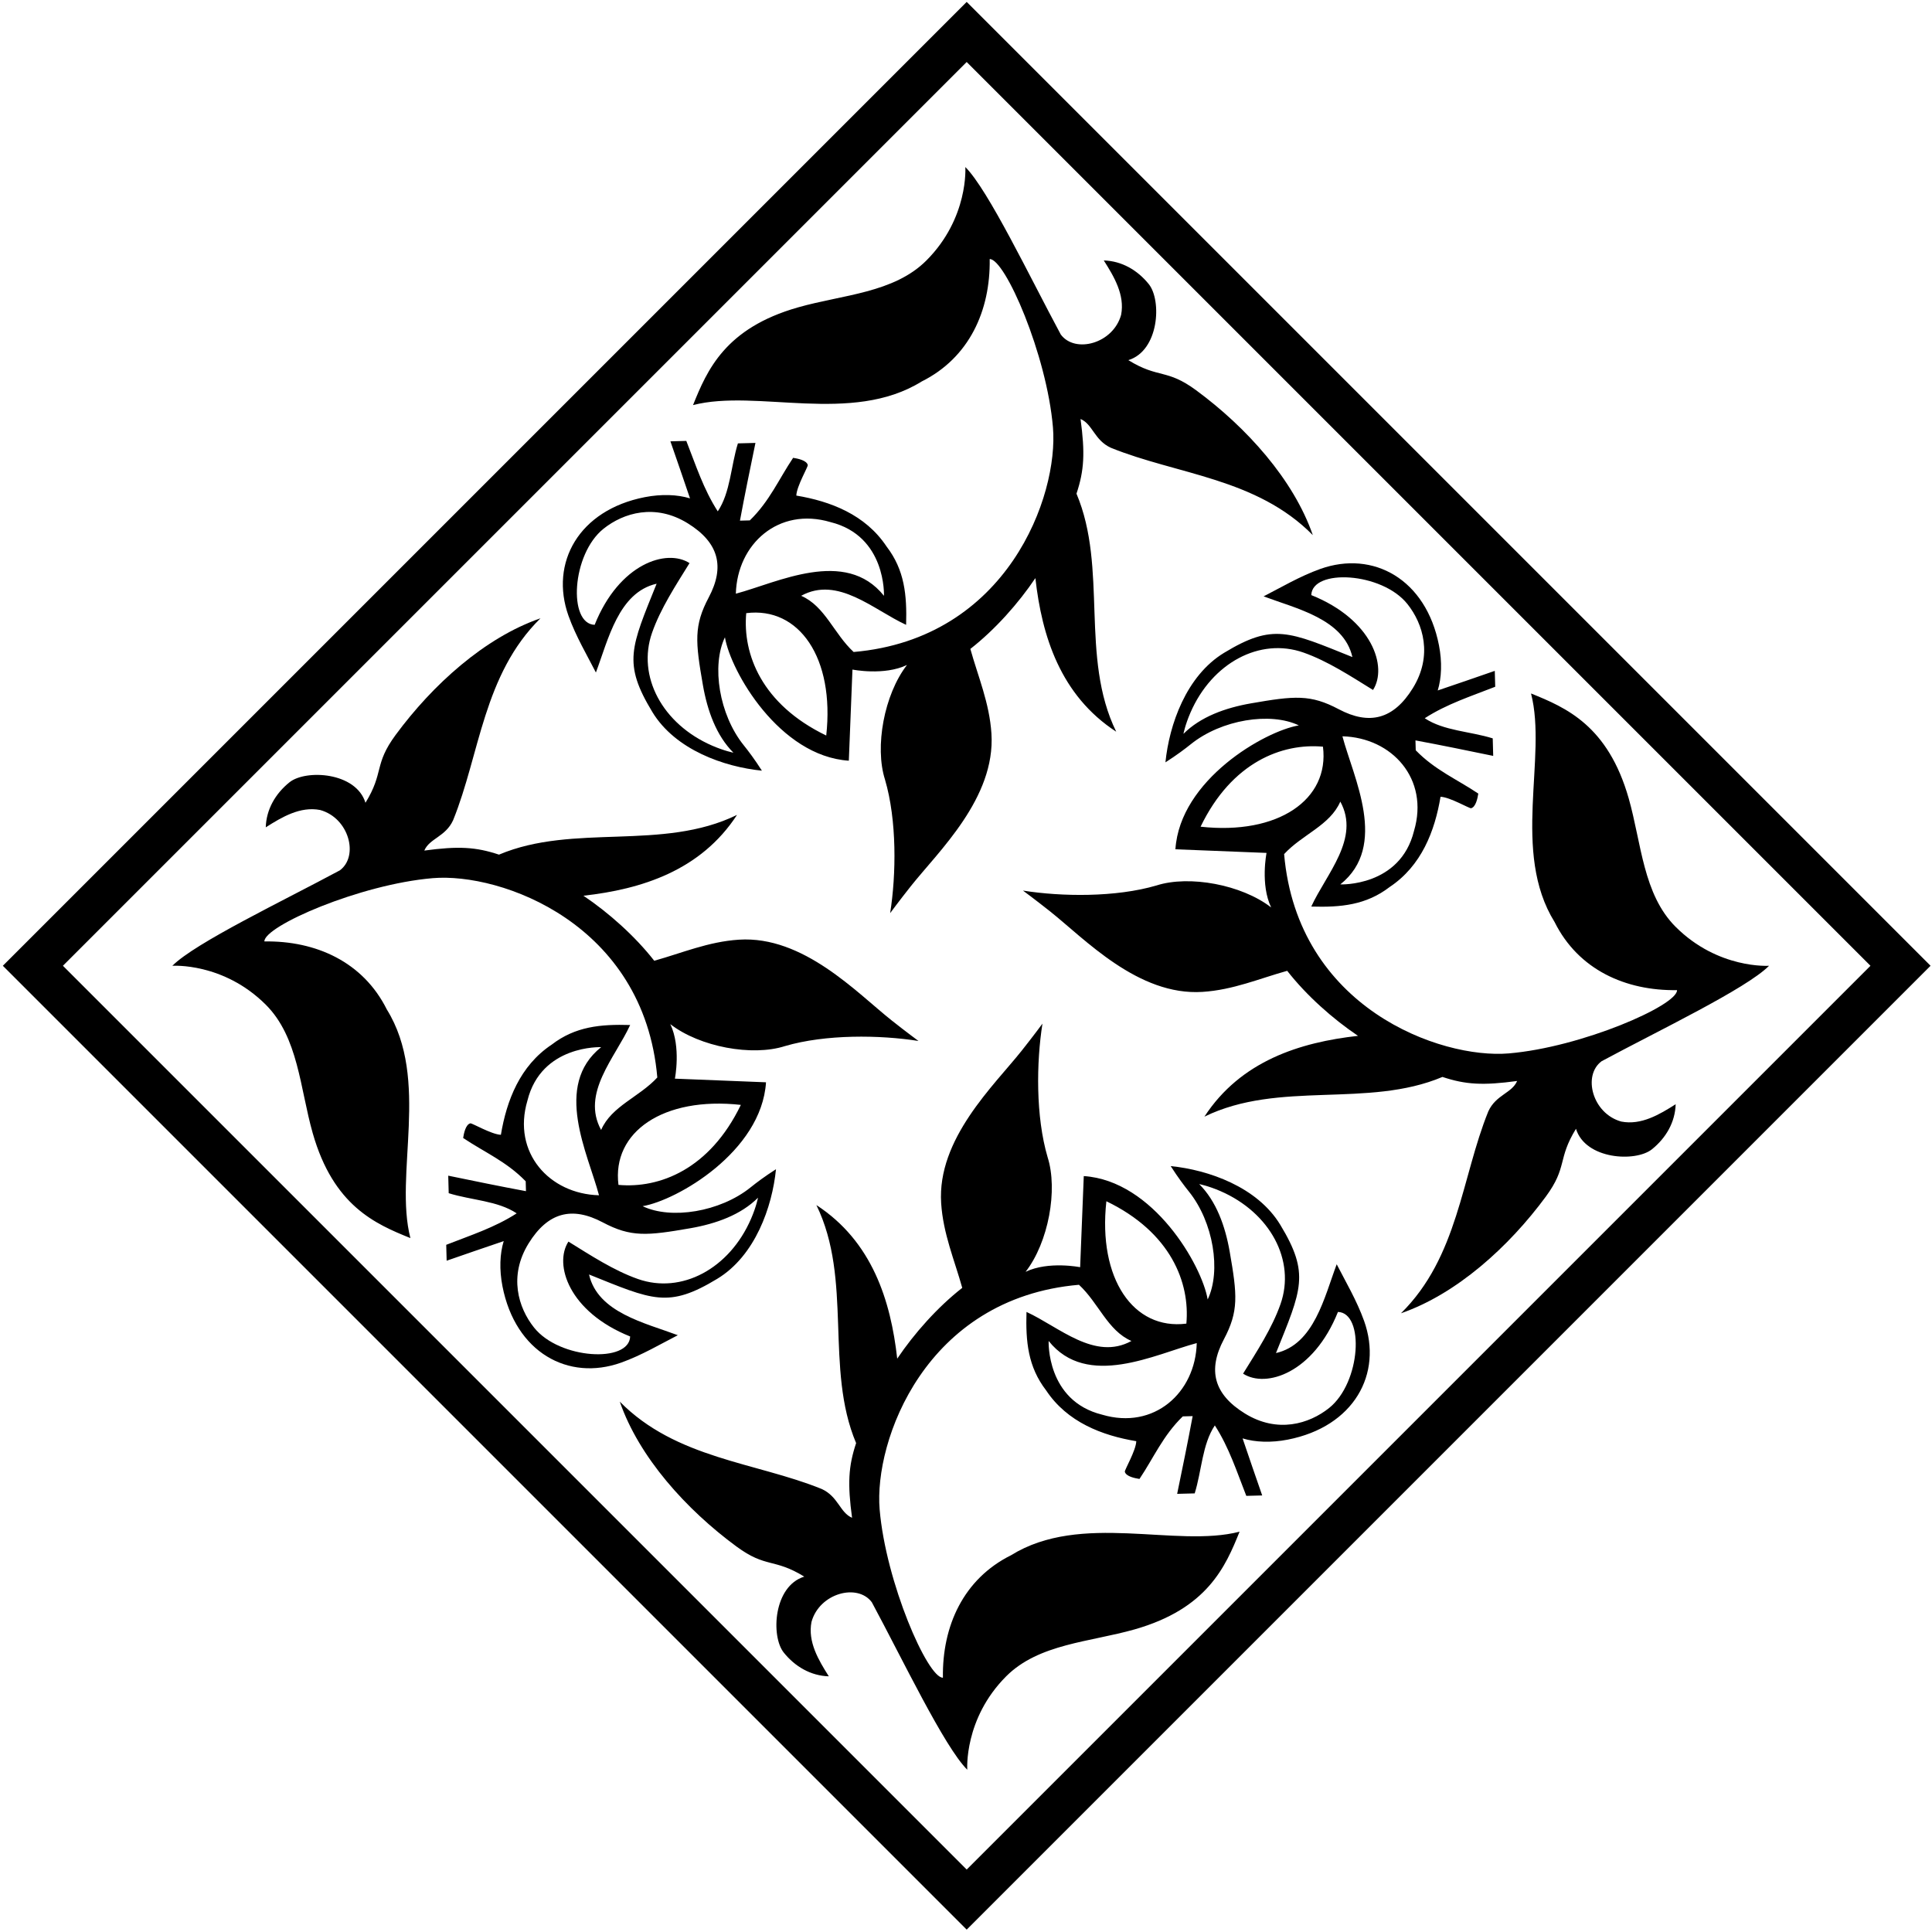 <?xml version="1.0" encoding="UTF-8"?>
<svg xmlns="http://www.w3.org/2000/svg" xmlns:xlink="http://www.w3.org/1999/xlink" width="525pt" height="525pt" viewBox="0 0 525 525" version="1.1">
<g id="surface1">
<path style=" stroke:none;fill-rule:nonzero;fill:rgb(0%,0%,0%);fill-opacity:1;" d="M 363.234 343.551 C 359.891 352.43 357.102 365.32 346.734 367.68 C 353.688 350.395 355.984 346.16 347.902 332.828 C 341.648 322.512 328.336 317.895 318.125 316.875 C 320.133 320.008 321.758 322.156 323.078 323.801 C 329.746 332.094 331.867 345.422 328.172 353.117 C 326.617 343.863 313.391 320.816 294.504 319.586 L 293.516 344.348 C 293.516 344.348 284.906 342.621 278.699 345.602 C 284.93 337.551 287.504 323.324 284.684 314.48 C 281.41 303.391 281.617 288.633 283.277 278.16 C 283.277 278.16 280.859 281.449 277.66 285.48 C 270.121 294.977 254.621 309.441 255.75 326.953 C 256.285 335.27 259.391 342.461 261.48 349.961 C 254.762 355.203 248.395 362.379 243.809 369.203 C 242.051 353.453 237.008 337.344 221.844 327.465 C 231.77 347.766 224.059 371.809 232.641 392.148 C 230.535 398.48 230.289 403.195 231.539 412.441 C 228.223 411.039 227.805 406.672 223.285 404.613 C 205.359 397.34 183.73 396.418 168.418 380.879 C 173.656 396.02 186.484 410.199 200.125 420.246 C 208.211 426.203 210.262 423.336 218.551 428.43 C 210.18 431.004 209.438 444.652 212.98 449.07 C 216.051 452.906 220.363 455.383 225.223 455.523 C 222.426 451.129 219.465 446.141 220.512 440.746 C 222.676 432.898 233.039 430.164 236.91 435.398 C 245.219 450.824 256.605 474.699 262.848 480.906 C 262.848 480.906 261.875 467.082 273.422 455.516 C 282.27 446.66 296.156 446.23 308.312 442.77 C 328.129 437.125 333.023 425.707 336.84 416.219 C 319.523 420.699 293.781 410.801 274.723 422.629 C 261.777 429.078 256.008 441.898 256.227 455.898 C 252.074 456.008 240.699 429.941 239.031 410.145 C 237.473 391.617 251.355 352.75 293.195 349.125 C 298.539 354.051 300.977 361.586 307.457 364.395 C 297.469 369.871 287.836 360.59 278.938 356.504 C 278.703 364.559 279.328 371.395 284.27 377.82 C 290.008 386.461 299.492 390.086 308.773 391.629 C 308.691 394.164 305.547 399.48 305.66 399.934 C 305.977 401.219 308.422 401.699 309.641 401.887 C 313.512 396.121 316.031 390.094 321.41 384.887 L 324.09 384.816 C 322.785 391.855 321.332 398.895 319.879 405.938 L 324.645 405.812 C 326.566 399.652 326.676 392.496 330.117 387.34 C 334 393.348 336.113 399.996 338.668 406.484 L 342.988 406.371 C 341.211 401.203 339.438 396.184 337.66 390.867 C 341.066 391.918 345.414 392.09 349.938 391.203 C 367.898 387.688 375.809 373.344 370.684 358.961 C 368.711 353.426 365.57 348.121 363.234 343.551 Z M 300.645 326.426 C 318.203 334.902 323.391 348.578 322.383 359.68 C 308 361.504 298.316 347.484 300.645 326.426 Z M 299.492 384.422 C 284.266 380.652 284.957 364.391 284.957 364.391 C 295.438 377.527 313.961 367.949 325.203 364.969 C 324.852 378.461 313.602 388.609 299.492 384.422 Z M 361.152 382.625 C 355.758 386.922 347.129 389.57 338.277 384.094 C 329.816 378.859 328.148 372.301 332.566 363.965 C 336.637 356.281 336.219 351.945 334.156 340.121 C 332.938 333.141 330.512 326.41 325.871 321.766 C 325.871 321.766 328.281 322.215 331.621 323.66 C 345.18 329.539 352.125 342.547 347.965 354.375 C 345.656 360.949 341.562 367.184 337.793 373.277 C 344.008 377.285 356.902 373.156 363.574 356.504 C 370.816 356.738 369.852 375.691 361.152 382.625 "/>
<path style=" stroke:none;fill-rule:nonzero;fill:rgb(0%,0%,0%);fill-opacity:1;" d="M 440.566 304.773 C 432.723 302.609 429.988 292.246 435.219 288.375 C 450.645 280.07 474.52 268.68 480.727 262.438 C 480.727 262.438 466.902 263.41 455.34 251.863 C 446.48 243.02 446.051 229.129 442.59 216.977 C 436.945 197.16 425.527 192.266 416.039 188.445 C 420.52 205.762 410.621 231.504 422.449 250.562 C 428.898 263.508 441.719 269.277 455.719 269.059 C 455.828 273.211 429.762 284.586 409.969 286.254 C 391.438 287.812 352.57 273.93 348.945 232.09 C 353.871 226.746 361.406 224.312 364.215 217.828 C 369.695 227.816 360.41 237.449 356.324 246.348 C 364.379 246.586 371.215 245.957 377.641 241.02 C 386.281 235.277 389.906 225.793 391.449 216.516 C 393.984 216.598 399.301 219.738 399.754 219.629 C 401.039 219.309 401.52 216.863 401.711 215.648 C 395.945 211.777 389.918 209.254 384.711 203.879 L 384.637 201.195 C 391.676 202.5 398.719 203.953 405.762 205.406 L 405.633 200.645 C 399.473 198.719 392.316 198.609 387.16 195.172 C 393.168 191.285 399.816 189.172 406.309 186.617 L 406.191 182.301 C 401.023 184.074 396.004 185.848 390.688 187.625 C 391.738 184.219 391.91 179.871 391.023 175.348 C 387.512 157.387 373.164 149.477 358.781 154.602 C 353.246 156.574 347.941 159.719 343.371 162.055 C 352.254 165.395 365.141 168.184 367.5 178.551 C 350.215 171.598 345.984 169.301 332.648 177.387 C 322.336 183.637 317.719 196.953 316.695 207.16 C 319.828 205.152 321.98 203.527 323.621 202.207 C 331.914 195.539 345.246 193.418 352.941 197.117 C 343.684 198.672 320.637 211.895 319.406 230.785 L 344.168 231.77 C 344.168 231.77 342.441 240.379 345.422 246.586 C 337.371 240.355 323.145 237.781 314.301 240.605 C 303.211 243.879 288.453 243.672 277.98 242.008 C 277.98 242.008 281.273 244.426 285.305 247.625 C 294.801 255.164 309.266 270.664 326.777 269.535 C 335.09 269.004 342.281 265.895 349.781 263.809 C 355.027 270.523 362.199 276.891 369.023 281.48 C 353.273 283.234 337.164 288.281 327.285 303.441 C 347.586 293.52 371.633 301.227 391.969 292.645 C 398.301 294.75 403.02 294.996 412.262 293.746 C 410.859 297.062 406.496 297.48 404.434 302.004 C 397.16 319.926 396.238 341.559 380.699 356.867 C 395.84 351.629 410.02 338.801 420.066 325.16 C 426.023 317.074 423.156 315.023 428.254 306.738 C 430.824 315.105 444.473 315.848 448.891 312.309 C 452.727 309.234 455.203 304.922 455.344 300.062 C 450.949 302.859 445.961 305.824 440.566 304.773 Z M 384.242 225.793 C 380.473 241.02 364.215 240.328 364.215 240.328 C 377.348 229.852 367.77 211.328 364.789 200.082 C 378.281 200.434 388.43 211.684 384.242 225.793 Z M 339.941 191.129 C 332.965 192.348 326.23 194.773 321.59 199.414 C 321.59 199.414 322.039 197.004 323.484 193.668 C 329.363 180.105 342.371 173.16 354.195 177.32 C 360.77 179.633 367.004 183.723 373.102 187.492 C 377.109 181.277 372.98 168.383 356.328 161.711 C 356.562 154.469 375.512 155.434 382.445 164.133 C 386.746 169.527 389.391 178.16 383.914 187.012 C 378.68 195.469 372.121 197.137 363.789 192.723 C 356.102 188.648 351.766 189.07 339.941 191.129 Z M 326.246 224.645 C 334.723 207.082 348.398 201.898 359.5 202.902 C 361.324 217.285 347.305 226.969 326.246 224.645 "/>
<path style=" stroke:none;fill-rule:nonzero;fill:rgb(0%,0%,0%);fill-opacity:1;" d="M 161.93 182.746 C 165.273 173.867 168.062 160.977 178.43 158.617 C 171.477 175.902 169.18 180.133 177.262 193.469 C 183.516 203.785 196.828 208.402 207.039 209.422 C 205.031 206.289 203.406 204.137 202.086 202.496 C 195.418 194.203 193.297 180.871 196.992 173.18 C 198.547 182.434 211.773 205.48 230.66 206.711 L 231.645 181.949 C 231.645 181.949 240.258 183.676 246.465 180.695 C 240.234 188.746 237.66 202.973 240.48 211.816 C 243.754 222.906 243.547 237.664 241.887 248.137 C 241.887 248.137 244.305 244.848 247.504 240.816 C 255.039 231.32 270.539 216.855 269.414 199.344 C 268.879 191.027 265.77 183.836 263.684 176.336 C 270.402 171.094 276.77 163.922 281.355 157.094 C 283.113 172.844 288.156 188.953 303.32 198.832 C 293.395 178.531 301.105 154.484 292.523 134.148 C 294.629 127.816 294.875 123.102 293.625 113.855 C 296.941 115.258 297.355 119.625 301.879 121.684 C 319.805 128.961 341.434 129.879 356.746 145.418 C 351.508 130.277 338.68 116.098 325.039 106.051 C 316.953 100.094 314.902 102.965 306.613 97.867 C 314.984 95.293 315.727 81.645 312.184 77.227 C 309.113 73.391 304.801 70.914 299.941 70.773 C 302.738 75.172 305.699 80.156 304.652 85.551 C 302.488 93.398 292.125 96.133 288.254 90.898 C 279.945 75.473 268.559 51.598 262.316 45.391 C 262.316 45.391 263.289 59.215 251.742 70.781 C 242.895 79.637 229.008 80.066 216.852 83.527 C 197.035 89.172 192.141 100.594 188.324 110.078 C 205.641 105.598 231.383 115.496 250.441 103.672 C 263.387 97.219 269.156 84.398 268.938 70.398 C 273.09 70.289 284.465 96.355 286.129 116.152 C 287.691 134.68 273.809 173.547 231.969 177.172 C 226.621 172.246 224.188 164.711 217.707 161.902 C 227.695 156.426 237.328 165.707 246.227 169.793 C 246.461 161.738 245.836 154.902 240.895 148.477 C 235.152 139.836 225.672 136.211 216.391 134.668 C 216.473 132.133 219.617 126.816 219.504 126.363 C 219.188 125.078 216.742 124.598 215.523 124.41 C 211.652 130.176 209.129 136.199 203.754 141.41 L 201.074 141.48 C 202.379 134.441 203.832 127.398 205.285 120.359 L 200.52 120.484 C 198.598 126.645 198.488 133.801 195.047 138.957 C 191.164 132.949 189.051 126.301 186.496 119.812 L 182.176 119.926 C 183.953 125.094 185.723 130.113 187.504 135.43 C 184.098 134.379 179.75 134.211 175.227 135.094 C 157.266 138.605 149.355 152.953 154.48 167.336 C 156.453 172.871 159.594 178.176 161.93 182.746 Z M 224.52 199.871 C 206.961 191.395 201.773 177.719 202.781 166.617 C 217.164 164.797 226.848 178.812 224.52 199.871 Z M 225.672 141.875 C 240.898 145.645 240.207 161.906 240.207 161.906 C 229.727 148.77 211.203 158.348 199.961 161.328 C 200.312 147.836 211.562 137.688 225.672 141.875 Z M 164.012 143.672 C 169.406 139.371 178.035 136.727 186.887 142.203 C 195.348 147.438 197.016 153.996 192.598 162.328 C 188.527 170.016 188.945 174.352 191.008 186.176 C 192.227 193.156 194.652 199.887 199.293 204.531 C 199.293 204.531 196.883 204.078 193.547 202.633 C 179.984 196.758 173.039 183.746 177.199 171.922 C 179.508 165.348 183.602 159.113 187.371 153.02 C 181.156 149.008 168.258 153.141 161.59 169.789 C 154.348 169.559 155.312 150.605 164.012 143.672 "/>
<path style=" stroke:none;fill-rule:nonzero;fill:rgb(0%,0%,0%);fill-opacity:1;" d="M 184.191 362.828 C 175.312 359.488 162.426 356.699 160.062 346.328 C 177.352 353.285 181.578 355.582 194.914 347.496 C 205.23 341.246 209.848 327.93 210.867 317.723 C 207.734 319.73 205.586 321.355 203.941 322.676 C 195.648 329.344 182.32 331.465 174.625 327.766 C 183.883 326.215 206.926 312.988 208.156 294.102 L 183.395 293.113 C 183.395 293.113 185.121 284.504 182.145 278.297 C 190.191 284.527 204.418 287.102 213.262 284.277 C 224.352 281.008 239.109 281.215 249.586 282.871 C 249.586 282.871 246.293 280.457 242.262 277.258 C 232.766 269.719 218.301 254.219 200.789 255.348 C 192.477 255.883 185.281 258.988 177.781 261.074 C 172.539 254.359 165.367 247.992 158.539 243.402 C 174.289 241.648 190.398 236.602 200.277 221.441 C 179.977 231.363 155.934 223.656 135.594 232.238 C 129.262 230.133 124.547 229.887 115.301 231.133 C 116.703 227.82 121.07 227.402 123.129 222.883 C 130.406 204.957 131.324 183.324 146.863 168.016 C 131.723 173.254 117.547 186.078 107.496 199.723 C 101.539 207.809 104.41 209.859 99.312 218.145 C 96.738 209.777 83.094 209.035 78.672 212.574 C 74.836 215.648 72.359 219.961 72.219 224.82 C 76.617 222.023 81.605 219.059 86.996 220.109 C 94.844 222.273 97.578 232.637 92.348 236.508 C 76.918 244.812 53.043 256.203 46.836 262.445 C 46.836 262.445 60.66 261.473 72.227 273.02 C 81.086 281.863 81.516 295.754 84.973 307.906 C 90.617 327.723 102.039 332.617 111.523 336.438 C 107.043 319.121 116.945 293.379 105.117 274.316 C 98.664 261.375 85.848 255.605 71.844 255.824 C 71.734 251.672 97.801 240.297 117.598 238.629 C 136.125 237.07 174.992 250.953 178.617 292.793 C 173.691 298.137 166.156 300.574 163.348 307.055 C 157.871 297.066 167.152 287.434 171.238 278.535 C 163.188 278.301 156.348 278.926 149.922 283.863 C 141.281 289.605 137.656 299.09 136.113 308.367 C 133.578 308.285 128.262 305.145 127.809 305.254 C 126.523 305.574 126.043 308.02 125.855 309.234 C 131.621 313.105 137.648 315.629 142.855 321.008 L 142.926 323.688 C 135.887 322.383 128.848 320.93 121.805 319.477 L 121.93 324.238 C 128.09 326.164 135.246 326.273 140.402 329.715 C 134.395 333.598 127.746 335.711 121.258 338.266 L 121.371 342.586 C 126.539 340.809 131.559 339.035 136.879 337.258 C 135.824 340.66 135.656 345.012 136.539 349.535 C 140.055 367.496 154.398 375.406 168.781 370.281 C 174.316 368.309 179.621 365.164 184.191 362.828 Z M 201.316 300.242 C 192.84 317.801 179.164 322.984 168.062 321.98 C 166.242 307.598 180.258 297.914 201.316 300.242 Z M 143.32 299.09 C 147.09 283.863 163.352 284.555 163.352 284.555 C 150.219 295.031 159.797 313.555 162.773 324.801 C 149.281 324.449 139.133 313.199 143.32 299.09 Z M 145.117 360.746 C 140.82 355.355 138.172 346.723 143.648 337.871 C 148.883 329.414 155.441 327.746 163.777 332.16 C 171.465 336.234 175.797 335.812 187.621 333.754 C 194.602 332.535 201.336 330.109 205.977 325.469 C 205.977 325.469 205.527 327.879 204.078 331.215 C 198.203 344.777 185.195 351.719 173.367 347.562 C 166.793 345.254 160.559 341.16 154.465 337.391 C 150.453 343.605 154.586 356.5 171.238 363.172 C 171.004 370.414 152.051 369.449 145.117 360.746 "/>
<path style=" stroke:none;fill-rule:nonzero;fill:rgb(0%,0%,0%);fill-opacity:1;" d="M 262.688 0.52 L 0.77 262.438 L 262.688 524.355 L 524.605 262.438 Z M 17.098 262.438 L 262.688 16.848 L 508.277 262.438 L 262.688 508.027 L 17.098 262.438 "/>
</g>
</svg>
